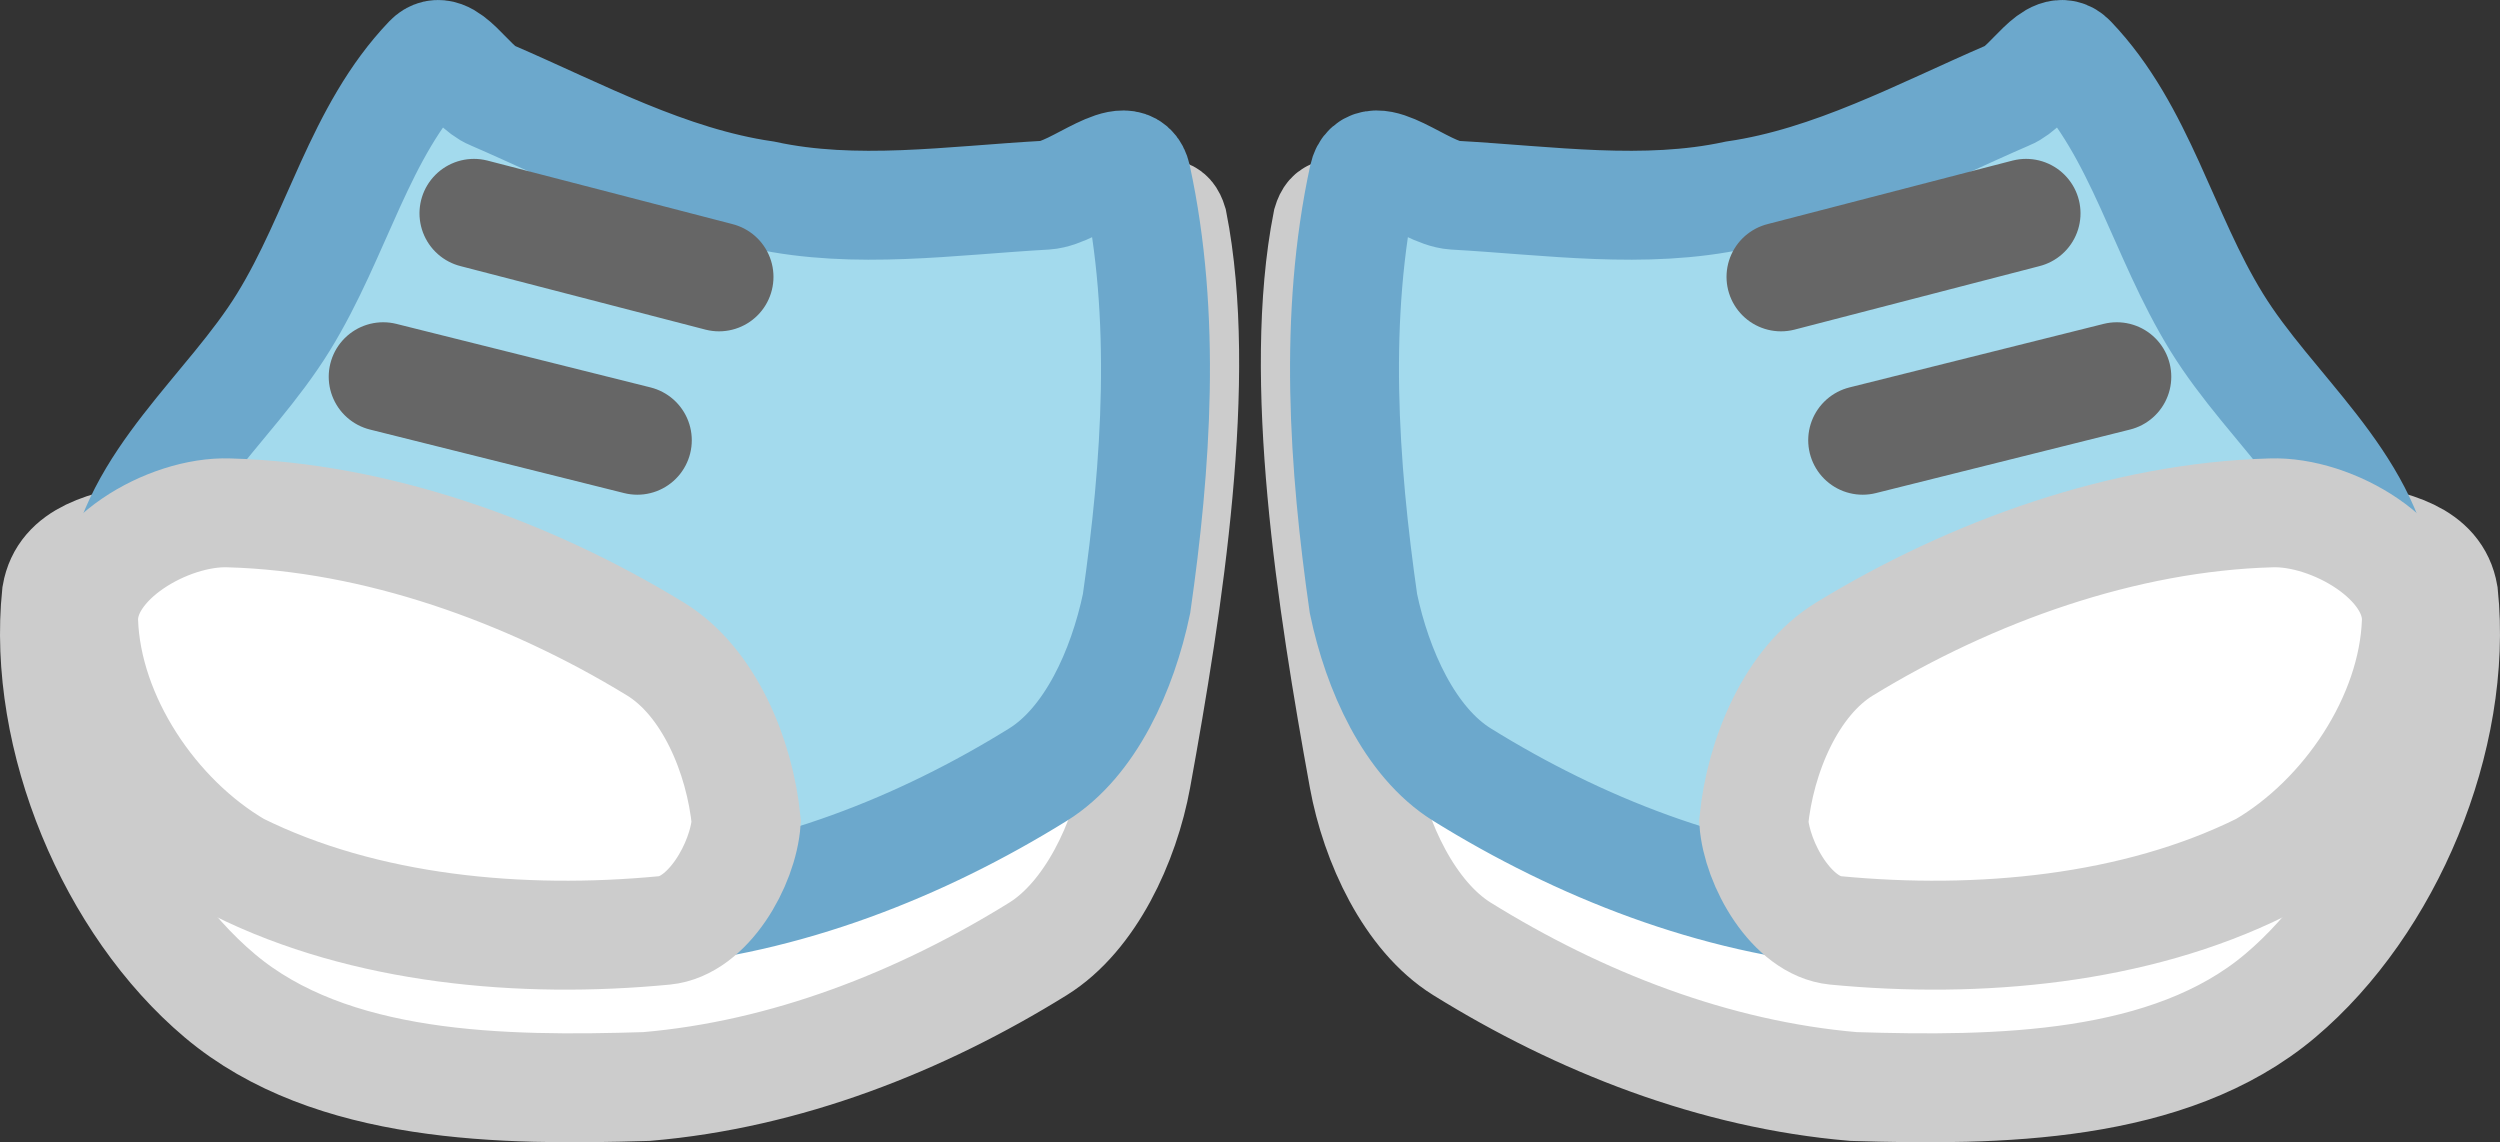 <svg xmlns="http://www.w3.org/2000/svg" xmlns:xlink="http://www.w3.org/1999/xlink" version="1.1" width="68.858" height="31.462" viewBox="-0.054 0.624 68.858 31.462">
  <rect x="-0.054" y="0.624" width="68.858" height="31.462" fill="#333333" stroke="none"/>
  <!-- Exported by Scratch - http://scratch.mit.edu/ -->
  <g id="ID0.9542824807576835">
    <path id="ID0.8994924095459282" fill="#FFFFFF" stroke="#CCCCCC" stroke-width="3" stroke-linecap="round" d="M 11.75 7.05 C 12.255 6.524 12.88 7.804 13.5 8.05 C 15.916 9.093 18.339 10.411 21 10.8 C 23.509 11.342 26.299 11.596 28.75 10.8 C 30.316 10.284 31.843 5.408 32.25 6.75 C 33.093 11.032 32.137 17.173 31.25 22.05 C 30.926 23.83 29.979 25.862 28.537 26.759 C 25.302 28.766 21.591 30.225 17.75 30.55 C 13.808 30.671 9.058 30.629 6 28.05 C 3.032 25.547 1.093 20.953 1.5 17 C 1.876 14.807 6.222 15.858 7.75 14.3 C 9.677 12.33 9.844 9.041 11.75 7.05 Z "/>
    <path id="ID0.8994924095459282" fill="#A3DAED" stroke="#6CA8CC" stroke-width="3" stroke-linecap="round" d="M 11.75 2.25 C 12.255 1.724 12.88 3.004 13.5 3.25 C 15.916 4.293 18.339 5.611 21 6 C 23.509 6.542 26.116 6.148 28.75 6 C 29.592 5.944 31.042 4.543 31.25 5.5 C 32.082 9.327 31.795 13.449 31.25 17.25 C 30.866 19.085 29.979 21.062 28.537 21.959 C 25.302 23.966 21.591 25.425 17.75 25.75 C 13.808 25.871 9.394 25.367 6 23.25 C 3.958 21.976 2.95 19.081 3.25 16.75 C 3.62 13.874 6.261 11.919 7.75 9.5 C 9.239 7.086 9.844 4.241 11.75 2.25 Z "/>
    <path id="ID0.8994924095459282" fill="#FFFFFF" stroke="#CCCCCC" stroke-width="3" stroke-linecap="round" d="M 6.25 14.75 C 10.301 14.861 14.497 16.358 18 18.5 C 19.464 19.395 20.321 21.438 20.5 23.25 C 20.417 24.433 19.449 26.134 18.25 26.25 C 14.313 26.628 9.998 26.238 6.5 24.5 C 4.182 23.148 2.346 20.403 2.25 17.75 C 2.19 16.065 4.581 14.692 6.25 14.75 Z "/>
    <path id="ID0.03318764083087444" fill="none" stroke="#666666" stroke-width="3" stroke-linecap="round" d="M 13 6.5 L 19.75 8.25 "/>
    <path id="ID0.256268966011703" fill="none" stroke="#666666" stroke-width="3" stroke-linecap="round" d="M 10.5 11 L 17.5 12.75 "/>
  </g>
  <g id="ID0.9542824807576835">
    <path id="ID0.8994924095459282" fill="#FFFFFF" stroke="#CCCCCC" stroke-width="3" stroke-linecap="round" d="M 57 7.05 C 56.495 6.524 55.87 7.804 55.25 8.05 C 52.834 9.093 50.411 10.411 47.75 10.8 C 45.241 11.342 42.451 11.596 40 10.8 C 38.434 10.284 36.907 5.408 36.5 6.75 C 35.657 11.032 36.613 17.173 37.5 22.05 C 37.824 23.83 38.771 25.862 40.213 26.759 C 43.448 28.766 47.159 30.225 51 30.55 C 54.942 30.671 59.692 30.629 62.75 28.05 C 65.718 25.547 67.657 20.953 67.25 17 C 66.874 14.807 62.528 15.858 61 14.3 C 59.073 12.33 58.906 9.041 57 7.05 Z "/>
    <path id="ID0.8994924095459282" fill="#A3DAED" stroke="#6CA8CC" stroke-width="3" stroke-linecap="round" d="M 57 2.25 C 56.495 1.724 55.87 3.004 55.25 3.25 C 52.834 4.293 50.411 5.611 47.75 6 C 45.241 6.542 42.634 6.148 40 6 C 39.158 5.944 37.708 4.543 37.5 5.5 C 36.668 9.327 36.955 13.449 37.5 17.25 C 37.884 19.085 38.771 21.062 40.213 21.959 C 43.448 23.966 47.159 25.425 51 25.75 C 54.942 25.871 59.356 25.367 62.75 23.25 C 64.792 21.976 65.8 19.081 65.5 16.75 C 65.13 13.874 62.489 11.919 61 9.5 C 59.511 7.086 58.906 4.241 57 2.25 Z "/>
    <path id="ID0.8994924095459282" fill="#FFFFFF" stroke="#CCCCCC" stroke-width="3" stroke-linecap="round" d="M 62.5 14.75 C 58.449 14.861 54.253 16.358 50.75 18.5 C 49.286 19.395 48.429 21.438 48.25 23.25 C 48.333 24.433 49.301 26.134 50.5 26.25 C 54.437 26.628 58.752 26.238 62.25 24.5 C 64.568 23.148 66.404 20.403 66.5 17.75 C 66.56 16.065 64.169 14.692 62.5 14.75 Z "/>
    <path id="ID0.03318764083087444" fill="none" stroke="#666666" stroke-width="3" stroke-linecap="round" d="M 55.75 6.5 L 49 8.25 "/>
    <path id="ID0.256268966011703" fill="none" stroke="#666666" stroke-width="3" stroke-linecap="round" d="M 58.25 11 L 51.25 12.75 "/>
  </g>
</svg>